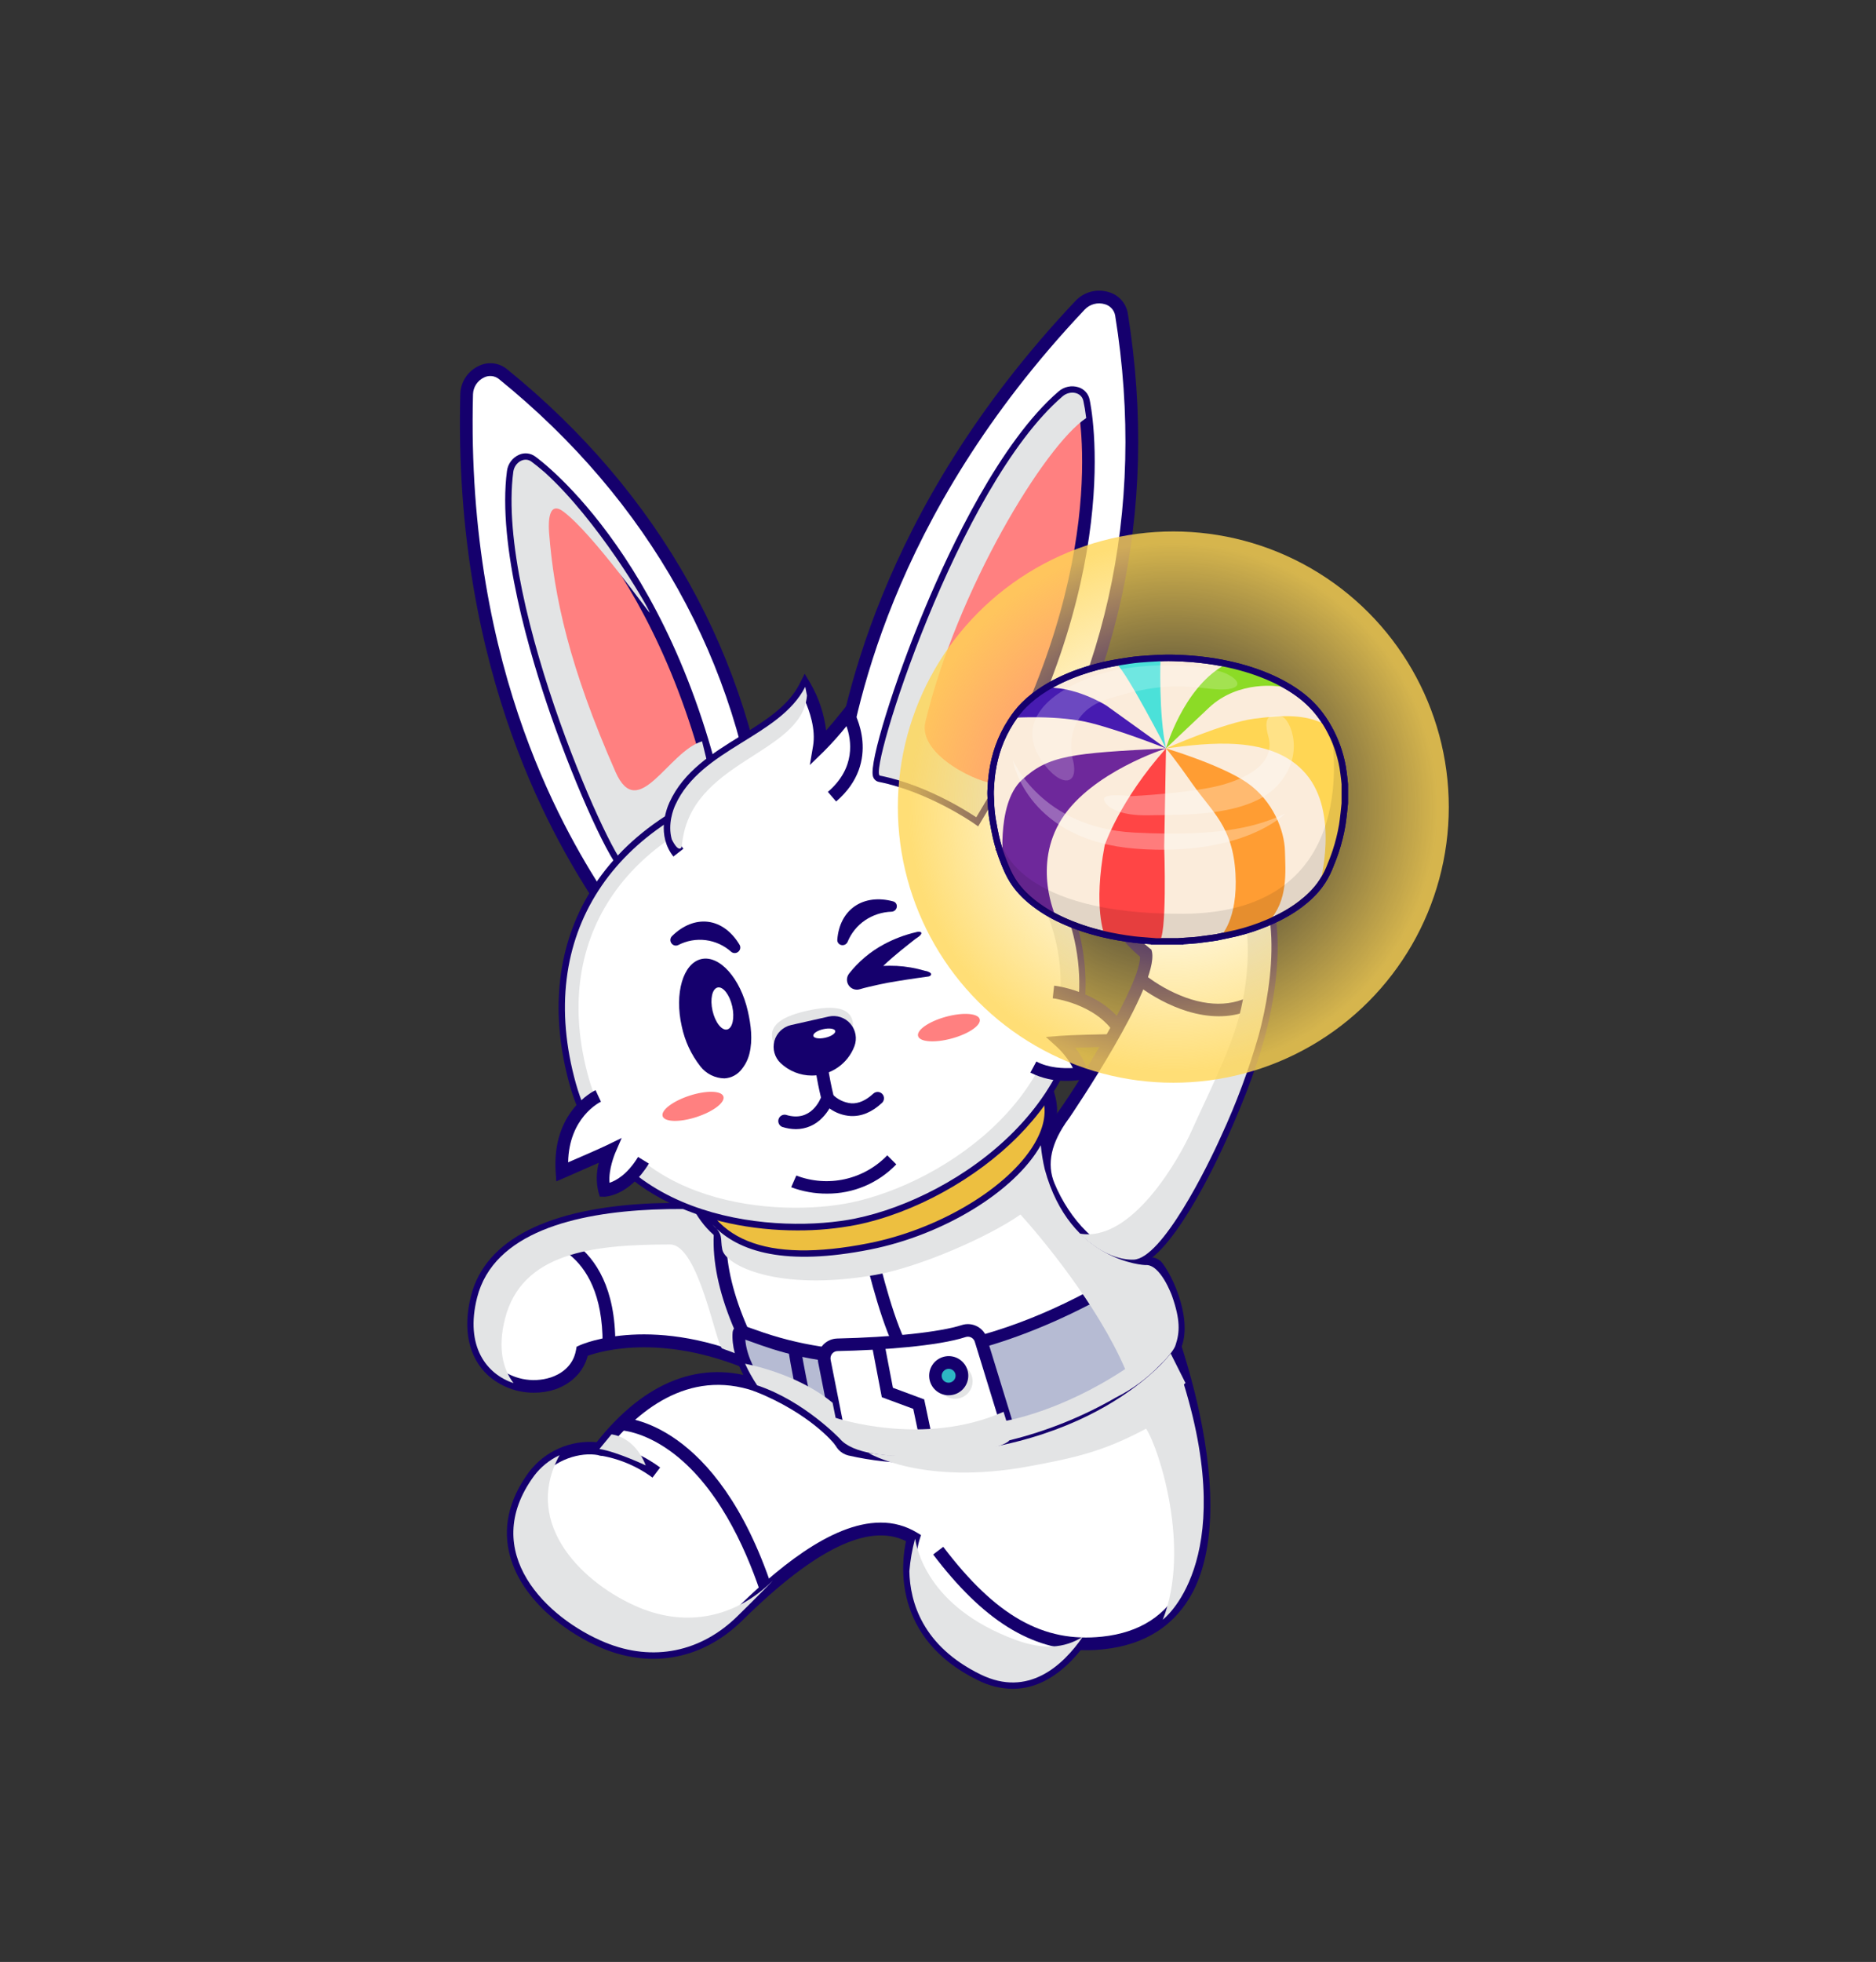 <svg width="155" height="162" viewBox="0 0 155 162" fill="none" xmlns="http://www.w3.org/2000/svg">
<rect x="0" y="0" width="155" height="162" fill="#333333" stroke="none"/>
<path d="M62.864 112.988C53.939 108.908 48.108 111.562 48.108 111.562C47.265 116.343 37.312 115.49 39.424 107.134C42.136 96.386 66.524 100.667 66.524 100.667C66.524 100.667 72.668 117.465 62.864 112.988Z" fill="white"/>
<path d="M44.113 114.997C42.712 115.005 41.357 114.492 40.312 113.557C38.715 112.082 38.218 109.753 38.912 107.017C40.081 102.373 45.288 99.726 53.964 99.36C58.195 99.231 62.428 99.502 66.608 100.169L66.907 100.221L67.011 100.505C67.394 101.554 70.678 110.823 67.74 113.542C66.658 114.537 64.944 114.52 62.648 113.47C55.054 109.987 49.713 111.537 48.559 111.952C48.228 113.236 47.255 114.246 45.855 114.728C45.292 114.911 44.705 115.002 44.113 114.997ZM56.106 100.363C49.285 100.363 41.35 101.624 39.937 107.263C39.176 110.286 40.113 111.935 41.034 112.788C41.635 113.323 42.365 113.691 43.152 113.857C43.939 114.023 44.756 113.98 45.521 113.733C46.186 113.51 47.337 112.92 47.591 111.475L47.638 111.204L47.887 111.089C48.136 110.977 54.041 108.383 63.081 112.515C64.957 113.373 66.282 113.46 67.026 112.763C67.999 111.863 68.158 109.485 67.474 106.069C67.128 104.401 66.677 102.757 66.123 101.146C62.808 100.641 59.46 100.379 56.106 100.363Z" fill="#15006D"/>
<path d="M50.838 110.953H49.79C49.815 102.806 44.4 102.396 44.171 102.383L44.226 101.336C44.29 101.336 50.867 101.776 50.838 110.953Z" fill="#15006D"/>
<g style="mix-blend-mode:multiply">
<path d="M41.718 108.913C43.093 103.462 48.887 102.759 55.367 102.759C57.745 102.759 59.173 111.174 59.681 111.353C64.275 112.982 63.626 113.545 65.106 113.763C64.767 112.634 66.519 100.676 66.519 100.676C66.519 100.676 42.141 96.385 39.419 107.144C38.399 111.184 40.203 113.465 42.432 114.209C41.534 113.032 41.118 111.288 41.718 108.913Z" fill="#E3E4E5"/>
</g>
<path d="M72.641 120.477C72.641 120.477 70.733 117.228 62.551 114.39C57.673 112.701 53.193 114.9 49.526 119.644C47.803 119.313 45.422 120.094 44.116 121.883C39.509 128.176 45.203 133.656 50.009 135.624C53.954 137.243 57.929 136.415 60.954 133.427C65.245 129.199 71.153 124.388 75.454 126.982C75.454 126.982 73.076 134.395 81.024 138.263C87.534 141.432 91.128 132.057 91.128 132.057L72.641 120.477Z" fill="white"/>
<path d="M83.67 139.45C82.674 139.437 81.693 139.195 80.805 138.744C73.655 135.261 74.486 128.945 74.857 127.254C71.78 125.734 67.347 127.883 61.33 133.808C58.123 136.965 53.926 137.806 49.81 136.122C46.934 134.935 43.205 132.246 42.16 128.56C41.499 126.209 42.014 123.858 43.688 121.57C44.335 120.713 45.189 120.035 46.17 119.6C47.152 119.165 48.228 118.986 49.297 119.082C53.3 114.032 57.936 112.241 62.73 113.898C70.225 116.498 72.583 119.455 73.006 120.095L91.772 131.851L91.618 132.254C91.536 132.468 89.548 137.55 85.762 139.045C85.097 139.311 84.387 139.448 83.67 139.45ZM72.757 125.724C73.809 125.715 74.842 125.997 75.742 126.54L76.096 126.754L75.971 127.149C75.879 127.435 73.839 134.184 81.27 137.801C82.695 138.495 84.083 138.587 85.394 138.07C88.18 136.973 89.956 133.458 90.489 132.271L72.26 120.856L72.195 120.746C72.163 120.694 70.205 117.595 62.384 114.888C56.834 112.963 52.556 116.587 49.946 119.965L49.75 120.214L49.434 120.154C47.989 119.876 45.782 120.493 44.546 122.184C43.071 124.199 42.613 126.246 43.183 128.269C44.12 131.595 47.558 134.05 50.218 135.142C53.924 136.664 57.71 135.905 60.603 133.057C63.981 129.726 68.613 125.724 72.757 125.724Z" fill="#15006D"/>
<path d="M77.519 128.042C81.915 133.828 86.054 136.204 91.124 135.664C106.325 134.042 96.952 108.169 92.616 100.674C88.586 93.709 82.007 89.105 73.711 90.654C69.879 91.397 66.256 92.967 63.094 95.254C63.094 95.254 54.557 99.632 63.781 114.512" fill="white"/>
<path d="M89.754 136.261C85.17 136.261 81.215 133.773 77.1 128.358L77.934 127.724C82.279 133.445 86.207 135.659 91.068 135.141C94.17 134.811 96.389 133.385 97.633 130.898C101.501 123.283 95.876 107.37 92.16 100.933C87.782 93.363 81.09 89.803 73.797 91.164C70.042 91.895 66.49 93.434 63.389 95.674L63.322 95.716C63.302 95.716 61.16 96.875 60.337 99.888C59.342 103.557 60.675 108.517 64.217 114.231L63.324 114.783C59.56 108.711 58.22 103.589 59.344 99.577C60.25 96.321 62.476 94.99 62.827 94.803C66.047 92.485 69.731 90.892 73.625 90.134C81.381 88.686 88.476 92.43 93.09 100.408C94.832 103.393 97.222 109.037 98.687 114.885C99.931 119.86 100.926 126.771 98.598 131.373C97.135 134.196 94.647 135.813 91.177 136.184C90.705 136.235 90.23 136.261 89.754 136.261Z" fill="#15006D"/>
<path d="M95.643 104.637C95.529 104.484 95.361 104.38 95.173 104.346C94.985 104.313 94.792 104.353 94.633 104.458C73.08 118.139 61.125 109.037 61.051 110.057C60.901 112.172 62.543 114.391 62.543 114.391C67.344 116.316 69.322 118.886 69.322 118.886C87.978 122.433 96.685 111.794 96.717 111.761C98.162 110.003 96.822 106.246 95.643 104.637Z" fill="#B6BBD3"/>
<path d="M76.675 120.127C74.177 120.118 71.685 119.875 69.232 119.4L69.036 119.363L68.914 119.204C68.897 119.181 66.944 116.716 62.357 114.878L62.218 114.823L62.13 114.704C62.058 114.607 60.367 112.301 60.529 110.022C60.535 109.929 60.563 109.838 60.61 109.757C60.657 109.676 60.722 109.606 60.8 109.554C61.133 109.34 61.484 109.467 62.422 109.803C76.912 115.069 90.033 106.743 94.349 104.01C94.622 103.837 94.95 103.773 95.268 103.831C95.585 103.889 95.869 104.065 96.063 104.323C97.25 105.935 98.837 110 97.13 112.087C97.111 112.114 94.837 114.873 90.247 117.132C87.213 118.629 82.673 120.127 76.675 120.127ZM69.613 118.405C78.991 120.146 85.727 118.181 89.737 116.219C94.125 114.069 96.297 111.455 96.32 111.43C97.479 110.01 96.424 106.589 95.218 104.947C95.182 104.903 95.13 104.873 95.074 104.864C95.017 104.855 94.959 104.868 94.912 104.9C77.038 116.236 65.767 112.139 62.076 110.793L61.578 110.619C61.688 112.097 62.611 113.552 62.892 113.962C67.036 115.659 69.091 117.803 69.613 118.405Z" fill="#15006D"/>
<path d="M53.911 122.01C52.592 121.037 51.055 120.403 49.434 120.161L49.608 119.126C51.394 119.397 53.087 120.1 54.541 121.174L53.911 122.01Z" fill="#15006D"/>
<path d="M71.882 103.176C71.882 103.176 72.996 108.171 74.29 110.91L71.882 103.176Z" fill="white"/>
<path d="M73.814 111.134C72.511 108.375 71.416 103.495 71.369 103.291L72.391 103.062C72.404 103.112 73.508 108.037 74.762 110.686L73.814 111.134Z" fill="#15006D"/>
<path d="M65.643 111.353C65.891 112.903 66.257 114.746 66.68 116.577L65.643 111.353Z" fill="white"/>
<path d="M66.17 116.691C65.739 114.838 65.369 112.96 65.125 111.435L66.16 111.271C66.409 112.783 66.767 114.624 67.192 116.455L66.17 116.691Z" fill="#15006D"/>
<path d="M49.623 74.263C46.637 69.582 37.931 55.831 38.555 32.54C38.598 30.968 40.376 29.94 41.54 30.883C47.511 35.714 60.879 48.075 63.272 69.778" fill="white"/>
<path d="M49.18 74.544C46.27 69.977 37.409 56.072 38.031 32.525C38.047 32.037 38.197 31.563 38.466 31.156C38.734 30.749 39.111 30.424 39.553 30.219C39.924 30.035 40.338 29.962 40.749 30.006C41.16 30.05 41.549 30.21 41.872 30.468C54.509 40.701 62.091 54.281 63.802 69.721L62.76 69.836C61.078 54.669 53.631 41.346 41.213 31.291C41.042 31.157 40.837 31.074 40.621 31.053C40.405 31.031 40.188 31.071 39.994 31.169C39.728 31.293 39.502 31.488 39.341 31.733C39.18 31.977 39.09 32.262 39.081 32.554C38.464 55.773 47.195 69.48 50.066 73.982L49.18 74.544Z" fill="#15006D"/>
<path d="M51.838 71.584C50.98 72.092 40.947 49.99 42.41 38.957C42.512 38.194 43.306 37.689 43.903 38.114C46.888 40.263 56.293 49.634 59.87 68.9C59.87 68.9 55.428 69.455 51.838 71.584Z" fill="#FF8080"/>
<path d="M51.807 72.117C51.674 72.115 51.544 72.073 51.434 71.997C50.464 71.358 47.645 65.204 45.516 59.084C43.812 54.184 41.073 45.04 41.887 38.888C41.924 38.598 42.035 38.323 42.209 38.089C42.383 37.855 42.615 37.67 42.882 37.552C43.096 37.455 43.332 37.417 43.566 37.441C43.799 37.465 44.023 37.551 44.213 37.689C44.71 38.04 56.265 46.547 60.397 68.806L60.499 69.353L59.946 69.423C59.904 69.423 55.566 69.987 52.118 72.035C52.024 72.091 51.916 72.119 51.807 72.117ZM43.424 38.485C43.376 38.485 43.329 38.495 43.285 38.515C43.187 38.564 43.104 38.637 43.041 38.726C42.979 38.815 42.939 38.919 42.926 39.027C41.601 49.057 50.121 68.729 51.862 70.962C54.725 69.346 57.974 68.679 59.252 68.475C55.113 47.025 44.058 38.89 43.581 38.55C43.536 38.513 43.481 38.491 43.424 38.485Z" fill="#15006D"/>
<g style="mix-blend-mode:multiply">
<path d="M50.853 63.734C47.032 55.065 45.773 49.256 45.365 43.955C45.365 43.839 45.094 41.147 46.559 42.249C49.047 44.12 53.813 50.923 53.679 50.57C53.4 49.824 49.333 42.918 44.995 38.993C44.572 38.627 44.201 38.334 43.903 38.112C43.311 37.687 42.517 38.192 42.41 38.955C40.947 49.99 50.98 72.092 51.838 71.585C55.428 69.453 59.87 68.901 59.87 68.901C59.666 67.799 58.248 62.249 58.007 61.212C55.189 62.065 52.728 67.988 50.853 63.734Z" fill="#E3E4E5"/>
</g>
<path d="M86.74 90.905C87.688 95.672 80.061 101.557 71.882 103.177C61.456 105.239 57.762 101.629 56.814 96.863C55.867 92.097 61.789 86.9 70.058 85.254C78.327 83.607 85.79 86.139 86.74 90.905Z" fill="#EDBF40"/>
<path d="M66.444 104.296C60.675 104.296 57.272 101.843 56.299 96.965C55.802 94.478 56.989 91.816 59.638 89.502C62.205 87.249 65.872 85.562 69.956 84.749C78.488 83.05 86.25 85.769 87.252 90.811C87.541 92.254 87.125 93.863 86.056 95.465C83.585 99.162 77.797 102.547 71.984 103.696C70.161 104.076 68.305 104.276 66.444 104.296ZM75.068 85.274C73.42 85.279 71.776 85.445 70.16 85.771C66.252 86.55 62.76 88.152 60.327 90.284C57.974 92.348 56.909 94.649 57.342 96.751C58.471 102.423 63.197 104.353 71.792 102.652C77.354 101.55 82.867 98.348 85.197 94.866C86.123 93.48 86.474 92.179 86.237 90.998C85.523 87.48 80.896 85.274 75.068 85.274Z" fill="#15006D"/>
<path d="M88.894 78.211C91.153 90.599 79.089 98.895 70.683 100.612C64.412 101.89 50.82 101 47.586 89.482C44.151 77.204 50.673 67.619 63.529 64.326C75.802 61.179 87.046 68.054 88.894 78.211Z" fill="white"/>
<path d="M65.867 101.597C58.566 101.597 49.624 98.679 47.081 89.624C45.465 83.866 45.965 78.473 48.532 74.022C51.362 69.115 56.492 65.585 63.397 63.823C69.711 62.204 76.24 63.142 81.308 66.393C85.658 69.182 88.522 73.358 89.405 78.122C90.718 85.336 87.275 90.622 84.153 93.793C80.641 97.356 75.517 100.172 70.78 101.137C69.162 101.452 67.516 101.606 65.867 101.597ZM69.502 64.09C67.531 64.093 65.567 64.344 63.658 64.836C57.042 66.532 52.126 69.891 49.44 74.55C47.017 78.749 46.551 83.863 48.091 89.343C49.805 95.45 54.512 98.157 58.158 99.351C62.175 100.611 66.44 100.867 70.579 100.097C75.121 99.169 80.032 96.468 83.415 93.045C86.362 90.06 89.614 85.085 88.39 78.303C87.571 73.826 84.862 69.9 80.76 67.271C77.389 65.157 73.482 64.052 69.502 64.09Z" fill="#15006D"/>
<g style="mix-blend-mode:multiply">
<path d="M88.894 78.211C87.045 68.054 75.802 61.179 63.52 64.326C50.672 67.619 44.15 77.204 47.585 89.482C50.819 101 64.411 101.89 70.682 100.612C79.088 98.895 91.165 90.599 88.894 78.211ZM70.269 99.306C64.386 100.51 51.65 99.716 48.645 89.029C45.434 77.624 51.583 68.709 63.64 65.619C75.152 62.669 85.675 69.025 87.384 78.452C89.471 89.95 78.142 97.684 70.269 99.306Z" fill="#E3E4E5"/>
</g>
<path d="M87.034 81.918C87.034 81.918 91.511 82.415 92.964 85.898C92.964 85.898 88.939 85.962 87.675 86.059C87.675 86.059 89.058 87.291 89.357 88.641C89.357 88.641 87.091 89.037 85.377 88.109" fill="white"/>
<path d="M88.195 89.251C87.134 89.276 86.082 89.042 85.131 88.569L85.628 87.649C86.641 88.199 87.904 88.228 88.646 88.189C88.309 87.536 87.862 86.947 87.325 86.447L86.412 85.624L87.636 85.529C88.554 85.46 90.852 85.408 92.113 85.383C90.519 82.863 87.016 82.435 86.979 82.43L87.096 81.388C87.293 81.41 91.89 81.972 93.452 85.686L93.753 86.403L92.977 86.415C92.947 86.415 90.489 86.455 88.827 86.519C89.318 87.098 89.676 87.777 89.875 88.51L89.994 89.047L89.452 89.141C89.037 89.211 88.617 89.248 88.195 89.251Z" fill="#15006D"/>
<path d="M74.029 79.756C73.68 79.739 73.33 79.741 72.976 79.756C73.225 79.522 73.474 79.291 73.74 79.065C74.165 78.697 74.608 78.338 75.064 77.978C75.225 77.848 75.384 77.729 75.546 77.597C75.708 77.465 75.837 77.405 75.969 77.291C76.101 77.177 76.263 76.958 75.942 76.935C75.866 76.932 75.79 76.942 75.718 76.965C74.772 77.182 73.86 77.526 73.006 77.987C71.897 78.587 70.923 79.408 70.146 80.4C70.04 80.539 69.981 80.707 69.978 80.882C69.974 81.056 70.026 81.227 70.126 81.369C70.226 81.512 70.369 81.619 70.534 81.675C70.699 81.731 70.877 81.734 71.044 81.681C71.484 81.547 72.026 81.433 72.536 81.316C73.046 81.199 73.573 81.102 74.103 81.02C74.633 80.938 75.165 80.843 75.71 80.771C76.039 80.726 76.37 80.674 76.705 80.632C76.852 80.612 77.019 80.475 76.877 80.336C76.743 80.243 76.588 80.184 76.427 80.164C75.654 79.933 74.856 79.796 74.051 79.754L74.029 79.756Z" fill="#15006D"/>
<path d="M49.427 90.498C49.427 90.498 46.116 92.047 46.441 96.766C46.441 96.766 49.499 95.455 50.334 95.05C50.334 95.05 49.538 96.896 49.954 98.284C49.954 98.284 51.675 98.264 53.188 95.808" fill="white"/>
<path d="M49.556 98.808L49.444 98.43C49.251 97.634 49.261 96.803 49.474 96.012C48.298 96.534 46.738 97.206 46.641 97.256L45.962 97.547L45.912 96.801C45.571 91.781 49.056 90.084 49.206 90.019L49.648 90.97L49.427 90.495L49.651 90.97C49.536 91.025 47.007 92.281 46.94 95.977C47.882 95.574 49.532 94.853 50.101 94.579L51.365 93.967L50.808 95.258C50.808 95.273 50.26 96.552 50.36 97.666C50.887 97.492 51.828 96.99 52.718 95.532L53.614 96.079C51.979 98.751 50.032 98.816 49.949 98.816L49.556 98.808Z" fill="#15006D"/>
<path d="M69.181 64.577C70.103 58.967 72.862 42.537 89.248 25.196C90.355 24.025 92.412 24.45 92.656 25.97C93.9 33.736 95.658 52.293 82.653 70.482" fill="white"/>
<path d="M83.081 70.786L82.228 70.177C91.317 57.463 94.745 42.206 92.138 26.055C92.099 25.834 91.998 25.628 91.846 25.463C91.695 25.297 91.499 25.178 91.282 25.119C90.993 25.032 90.686 25.027 90.394 25.104C90.102 25.181 89.837 25.337 89.628 25.555C73.287 42.838 70.586 59.256 69.698 64.662L68.663 64.492C69.564 59.02 72.305 42.353 88.867 24.836C89.211 24.473 89.65 24.214 90.133 24.087C90.617 23.961 91.126 23.972 91.603 24.119C92.008 24.233 92.372 24.459 92.653 24.773C92.933 25.086 93.118 25.473 93.185 25.888C95.825 42.318 92.335 57.843 83.081 70.786Z" fill="#15006D"/>
<path d="M72.701 64.045C71.706 63.848 79.149 40.137 87.8 32.722C88.397 32.209 89.348 32.363 89.509 33.095C90.33 36.784 91.094 50.351 80.659 67.488C80.659 67.488 76.895 64.873 72.701 64.045Z" fill="#FF8080"/>
<path d="M80.818 68.236L80.36 67.918C80.323 67.893 76.629 65.356 72.599 64.56C72.482 64.534 72.375 64.475 72.291 64.39C72.206 64.306 72.147 64.199 72.121 64.082C71.82 62.935 73.863 56.318 76.43 50.202C78.48 45.298 82.649 36.458 87.46 32.323C87.682 32.129 87.95 31.995 88.239 31.934C88.528 31.874 88.827 31.889 89.109 31.978C89.335 32.048 89.539 32.178 89.699 32.352C89.859 32.527 89.971 32.741 90.022 32.973C90.156 33.577 93.159 47.96 81.106 67.754L80.818 68.236ZM73.131 63.599C76.435 64.323 79.38 66.045 80.492 66.751C91.999 47.565 89.129 33.788 88.999 33.209C88.988 33.152 88.961 33.1 88.922 33.058C88.882 33.016 88.831 32.987 88.775 32.973C88.666 32.941 88.55 32.939 88.439 32.964C88.329 32.99 88.226 33.043 88.141 33.119C80.248 39.886 73.305 60.734 73.131 63.599Z" fill="#15006D"/>
<path d="M68.74 65.781C72.314 62.706 70.061 58.96 70.061 58.96C69.329 59.913 68.539 60.819 67.695 61.674C68.093 59.331 66.523 56.711 66.523 56.711C64.409 60.866 57.919 61.794 55.792 66.463C55.59 66.9 54.814 68.828 56.041 70.403" fill="white"/>
<path d="M55.636 70.726C54.248 68.958 55.039 66.848 55.315 66.249C56.489 63.677 58.86 62.209 61.151 60.791C63.186 59.53 65.109 58.341 66.056 56.478L66.487 55.634L66.972 56.448C67.654 57.637 68.092 58.952 68.258 60.313C68.636 59.886 69.114 59.318 69.651 58.642L70.121 58.045L70.512 58.694C70.537 58.736 72.947 62.861 69.084 66.181L68.4 65.388C70.725 63.398 70.345 61.099 69.937 59.958C69.349 60.69 68.722 61.39 68.059 62.055L66.91 63.169L67.178 61.592C67.412 60.214 66.885 58.697 66.482 57.794C65.318 59.445 63.497 60.58 61.703 61.681C59.544 63.017 57.31 64.4 56.27 66.684C56.056 67.152 55.44 68.781 56.462 70.085L55.636 70.726Z" fill="#15006D"/>
<g style="mix-blend-mode:multiply">
<path d="M76.456 59.62C79.073 48.722 86.295 36.816 89.745 34.518C89.675 33.946 89.593 33.47 89.508 33.095C89.347 32.363 88.397 32.209 87.8 32.722C79.148 40.137 71.698 63.848 72.7 64.045C76.894 64.873 80.66 67.488 80.66 67.488C81.257 66.508 81.76 65.644 82.285 64.689C81.098 64.791 75.792 62.386 76.456 59.62Z" fill="#E3E4E5"/>
</g>
<path d="M67.74 87.448C68.081 89.41 68.084 89.458 68.37 90.682L67.74 87.448Z" fill="white"/>
<path d="M68.369 91.207C68.253 91.204 68.141 91.163 68.051 91.089C67.961 91.016 67.898 90.914 67.872 90.801C67.603 89.657 67.581 89.527 67.309 87.953L67.237 87.54C67.221 87.47 67.219 87.398 67.232 87.328C67.245 87.258 67.271 87.191 67.311 87.132C67.35 87.072 67.401 87.021 67.461 86.982C67.52 86.943 67.587 86.916 67.658 86.904C67.728 86.892 67.8 86.894 67.869 86.91C67.939 86.927 68.004 86.957 68.061 86.999C68.119 87.042 68.167 87.096 68.203 87.157C68.238 87.219 68.261 87.287 68.27 87.358L68.342 87.774C68.61 89.321 68.633 89.448 68.891 90.562C68.907 90.629 68.91 90.699 68.899 90.767C68.888 90.835 68.863 90.9 68.827 90.958C68.791 91.017 68.743 91.067 68.687 91.107C68.631 91.147 68.568 91.176 68.501 91.192C68.458 91.202 68.414 91.207 68.369 91.207Z" fill="#15006D"/>
<path d="M65.578 97.547C65.578 97.547 69.989 99.465 73.673 95.764L65.578 97.547Z" fill="white"/>
<path d="M68.333 98.56C67.321 98.566 66.317 98.388 65.37 98.032L65.793 97.067C67.071 97.558 68.465 97.662 69.802 97.365C71.139 97.068 72.358 96.384 73.308 95.398L74.054 96.144C73.315 96.914 72.426 97.526 71.442 97.941C70.459 98.356 69.4 98.567 68.333 98.56Z" fill="#15006D"/>
<g style="mix-blend-mode:multiply">
<path d="M70.439 84.306C70.725 85.567 69.474 86.925 67.645 87.338C65.817 87.751 64.106 87.065 63.819 85.803C63.533 84.542 64.847 83.876 66.675 83.463C68.504 83.05 70.155 83.045 70.439 84.306Z" fill="#E3E4E5"/>
</g>
<path d="M64.853 87.398C64.68 87.233 64.556 87.025 64.493 86.795C64.429 86.566 64.43 86.323 64.493 86.094C64.557 85.864 64.681 85.656 64.854 85.491C65.026 85.327 65.24 85.212 65.472 85.159L68.579 84.455C68.812 84.403 69.055 84.415 69.282 84.49C69.509 84.565 69.711 84.7 69.867 84.88C70.023 85.061 70.128 85.281 70.169 85.516C70.21 85.751 70.187 85.993 70.102 86.216C69.911 86.713 69.6 87.155 69.197 87.503C68.795 87.851 68.312 88.094 67.793 88.211C67.274 88.328 66.734 88.315 66.221 88.173C65.708 88.031 65.238 87.765 64.853 87.398Z" fill="#15006D"/>
<path d="M67.078 88.811C66.116 88.81 65.19 88.441 64.491 87.778C64.249 87.548 64.075 87.257 63.985 86.935C63.896 86.614 63.895 86.274 63.984 85.952C64.073 85.63 64.247 85.338 64.488 85.107C64.73 84.877 65.029 84.716 65.354 84.642L68.464 83.94C68.789 83.867 69.129 83.883 69.445 83.987C69.762 84.091 70.045 84.28 70.263 84.532C70.482 84.784 70.627 85.091 70.685 85.42C70.743 85.748 70.71 86.086 70.591 86.398C70.319 87.109 69.837 87.72 69.21 88.151C68.583 88.582 67.839 88.812 67.078 88.811ZM65.213 87.017C65.536 87.325 65.93 87.548 66.361 87.666C66.791 87.785 67.244 87.796 67.679 87.697C68.114 87.599 68.519 87.394 68.856 87.102C69.193 86.81 69.454 86.439 69.613 86.022C69.665 85.888 69.68 85.742 69.655 85.6C69.63 85.458 69.567 85.325 69.473 85.216C69.379 85.108 69.256 85.026 69.119 84.982C68.982 84.937 68.836 84.93 68.695 84.963L65.586 85.664C65.445 85.695 65.315 85.765 65.211 85.864C65.106 85.964 65.031 86.09 64.993 86.229C64.955 86.368 64.955 86.515 64.994 86.654C65.034 86.793 65.11 86.919 65.215 87.017L64.852 87.398L65.213 87.017Z" fill="#15006D"/>
<path d="M68.183 85.688C68.683 85.575 69.052 85.325 69.008 85.13C68.964 84.934 68.523 84.867 68.023 84.98C67.523 85.093 67.154 85.343 67.198 85.539C67.243 85.734 67.683 85.801 68.183 85.688Z" fill="white"/>
<path d="M72.509 90.682C70.225 92.806 68.365 90.682 68.365 90.682C68.365 90.682 67.432 93.388 64.768 92.547" fill="white"/>
<path d="M65.76 93.236C65.371 93.232 64.986 93.168 64.616 93.047C64.498 92.995 64.403 92.901 64.35 92.783C64.297 92.666 64.289 92.532 64.328 92.409C64.367 92.286 64.45 92.182 64.561 92.116C64.671 92.05 64.803 92.027 64.93 92.052C67.031 92.716 67.795 90.741 67.875 90.515L68.173 89.669L68.763 90.341C69.18 90.775 69.738 91.046 70.338 91.104C70.945 91.137 71.554 90.856 72.156 90.303C72.206 90.256 72.265 90.22 72.33 90.196C72.394 90.172 72.463 90.161 72.531 90.163C72.6 90.165 72.668 90.181 72.73 90.21C72.793 90.239 72.849 90.279 72.896 90.329C72.943 90.38 72.979 90.439 73.003 90.503C73.028 90.568 73.039 90.636 73.036 90.705C73.034 90.773 73.018 90.841 72.989 90.904C72.961 90.966 72.92 91.023 72.87 91.069C72.051 91.833 71.181 92.199 70.275 92.151C69.647 92.111 69.043 91.892 68.534 91.522C68.368 91.806 68.166 92.069 67.934 92.303C67.654 92.597 67.316 92.832 66.943 92.992C66.569 93.152 66.167 93.235 65.76 93.236Z" fill="#15006D"/>
<path d="M78.645 85.747C80.051 85.363 81.081 84.651 80.946 84.156C80.811 83.662 79.561 83.573 78.155 83.957C76.749 84.342 75.719 85.054 75.854 85.548C75.989 86.043 77.239 86.132 78.645 85.747Z" fill="#FF8080"/>
<path d="M57.547 92.235C58.934 91.785 59.929 91.025 59.771 90.538C59.613 90.05 58.361 90.02 56.974 90.47C55.588 90.92 54.592 91.68 54.75 92.167C54.908 92.655 56.161 92.685 57.547 92.235Z" fill="#FF8080"/>
<path d="M61.3 88.263C61.596 87.892 61.809 87.46 61.921 86.997C62.203 85.863 62.048 84.642 61.794 83.515C61.178 80.778 59.454 78.851 57.946 79.191C56.439 79.532 55.708 82.022 56.329 84.751C56.581 85.954 57.106 87.082 57.864 88.05C58.1 88.354 58.402 88.601 58.746 88.773C59.091 88.945 59.469 89.038 59.854 89.045C60.138 89.029 60.414 88.951 60.664 88.816C60.914 88.68 61.131 88.492 61.3 88.263Z" fill="#15006D"/>
<path d="M60.076 85.006C60.525 84.905 60.713 84.047 60.497 83.09C60.281 82.133 59.741 81.44 59.292 81.541C58.843 81.643 58.655 82.501 58.871 83.457C59.087 84.414 59.627 85.108 60.076 85.006Z" fill="white"/>
<path d="M55.524 77.295C56.427 76.405 57.484 75.987 58.509 76.116C59.534 76.246 60.444 76.915 61.099 78.002C61.156 78.095 61.178 78.207 61.159 78.315C61.14 78.423 61.082 78.52 60.997 78.589C60.926 78.648 60.84 78.686 60.748 78.696C60.687 78.703 60.626 78.696 60.568 78.678C60.509 78.66 60.456 78.629 60.41 78.589C59.823 78.064 59.091 77.73 58.311 77.631C57.53 77.532 56.738 77.673 56.039 78.034C55.943 78.082 55.834 78.093 55.73 78.066C55.627 78.039 55.537 77.976 55.477 77.888C55.411 77.8 55.379 77.692 55.388 77.582C55.397 77.473 55.445 77.371 55.524 77.295Z" fill="#15006D"/>
<path d="M73.798 74.43C72.599 74.106 71.475 74.246 70.632 74.823C69.788 75.4 69.273 76.38 69.181 77.589C69.172 77.693 69.202 77.797 69.266 77.88C69.329 77.963 69.422 78.019 69.525 78.037C69.612 78.054 69.703 78.045 69.786 78.012C69.842 77.989 69.893 77.955 69.935 77.913C69.978 77.87 70.012 77.819 70.034 77.763C70.329 77.047 70.826 76.432 71.465 75.995C72.114 75.555 72.875 75.307 73.659 75.281C73.764 75.278 73.865 75.238 73.944 75.169C74.023 75.099 74.076 75.004 74.092 74.9C74.111 74.799 74.091 74.695 74.037 74.607C73.983 74.52 73.897 74.457 73.798 74.43Z" fill="#15006D"/>
<path d="M87.872 92.091C86.613 93.813 85.787 95.84 86.65 97.925C87.832 100.773 90.534 104.144 93.668 104.014C96.011 103.922 99.767 96.338 100.904 93.788C102.15 91.098 103.187 88.315 104.004 85.465C105.178 81.126 106.242 73.492 102.078 70.268C99.205 68.029 93.869 66.805 91.743 71.713C90.19 75.3 94.68 78.726 94.683 78.728C95.18 81.101 88.752 90.86 87.951 91.982C87.931 92.017 87.899 92.054 87.872 92.091Z" fill="white"/>
<path d="M93.506 104.53C90.292 104.53 87.459 101.234 86.165 98.117C85.359 96.172 85.792 94.037 87.449 91.774L87.526 91.667C89.158 89.381 94.27 81.182 94.188 78.993C93.265 78.226 89.747 74.998 91.262 71.495C92.068 69.634 93.409 68.415 95.143 67.973C97.832 67.284 100.732 68.55 102.399 69.843C107.287 73.639 105.25 82.856 104.509 85.592C103.658 88.736 102.392 91.731 101.382 93.993C100.608 95.734 96.588 104.415 93.688 104.527L93.506 104.53ZM88.282 92.393C86.839 94.371 86.459 96.109 87.126 97.714C88.307 100.567 90.857 103.587 93.635 103.48C95.195 103.42 98.292 98.326 100.416 93.565C101.412 91.341 102.655 88.393 103.486 85.316C104.185 82.741 106.123 74.07 101.745 70.672C100.145 69.428 97.561 68.433 95.392 68.988C93.964 69.353 92.904 70.338 92.213 71.913C90.864 75.027 94.82 78.169 94.989 78.303L95.133 78.415L95.18 78.6C95.762 81.425 88.439 92.172 88.364 92.281L88.282 92.398V92.393Z" fill="#15006D"/>
<path d="M62.807 131.42C61.536 127.664 59.225 122.59 55.365 119.808C53.079 118.164 51.303 118.104 51.285 118.104L51.303 117.055C51.621 117.055 59.183 117.321 63.79 131.087L62.807 131.42Z" fill="#15006D"/>
<path d="M100.7 83.915C97.108 83.915 93.958 81.331 93.916 81.293L94.588 80.49C95.608 81.287 96.746 81.92 97.961 82.368C100.473 83.271 102.645 82.982 104.416 81.512L105.085 82.321C103.861 83.359 102.305 83.925 100.7 83.915Z" fill="#15006D"/>
<g style="mix-blend-mode:multiply">
<g style="mix-blend-mode:multiply">
<path d="M56.34 69.846C56.937 62.746 66.265 62.366 66.675 57.43L66.531 56.711C64.417 60.866 57.927 61.794 55.8 66.463C55.643 66.803 55.146 68.04 55.504 69.311C56.049 70.403 56.315 70.07 56.34 69.846Z" fill="#E3E4E5"/>
</g>
</g>
<g style="mix-blend-mode:multiply">
<path d="M102.078 70.266C100.513 69.052 98.217 68.137 96.108 68.343C97.205 68.696 98.822 69.177 99.647 69.816C103.802 73.05 103.511 79.766 102.336 84.097C101.56 86.963 99.68 90.629 98.473 93.336C97.433 95.664 93.511 102.632 89.202 101.858C91.138 103.768 92.837 104.042 93.667 104.012C96.011 103.92 99.767 96.336 100.904 93.786C102.15 91.096 103.186 88.313 104.003 85.463C105.177 81.124 106.232 73.49 102.078 70.266Z" fill="#E3E4E5"/>
</g>
<path d="M68.113 112.383L69.385 118.801C69.425 119.01 69.525 119.202 69.671 119.356C69.817 119.511 70.004 119.62 70.21 119.672C72.039 120.127 76.885 120.881 82.598 119.485C82.738 119.445 82.868 119.377 82.981 119.286C83.094 119.195 83.188 119.083 83.257 118.955C83.326 118.828 83.37 118.688 83.385 118.544C83.4 118.399 83.386 118.253 83.345 118.114L81.059 110.679C81.018 110.533 80.948 110.396 80.854 110.278C80.759 110.159 80.641 110.061 80.508 109.989C80.374 109.917 80.227 109.873 80.076 109.859C79.925 109.845 79.773 109.862 79.628 109.908C77.658 110.547 73.385 110.953 69.193 111.042C69.029 111.045 68.867 111.084 68.72 111.157C68.573 111.229 68.443 111.333 68.34 111.46C68.237 111.588 68.163 111.737 68.124 111.897C68.085 112.056 68.081 112.222 68.113 112.383Z" fill="white"/>
<path d="M75.899 120.808C73.942 120.826 71.991 120.615 70.083 120.179C69.781 120.102 69.507 119.941 69.292 119.716C69.078 119.49 68.931 119.208 68.869 118.903L67.598 112.49C67.551 112.254 67.556 112.011 67.614 111.778C67.671 111.544 67.778 111.326 67.928 111.139C68.079 110.952 68.268 110.8 68.484 110.694C68.699 110.587 68.935 110.53 69.175 110.524C73.638 110.427 77.675 109.992 79.461 109.415C79.673 109.346 79.897 109.321 80.119 109.341C80.341 109.361 80.556 109.426 80.752 109.532C80.948 109.638 81.121 109.782 81.259 109.957C81.398 110.131 81.499 110.332 81.558 110.547L83.839 117.962C83.901 118.181 83.919 118.411 83.891 118.637C83.862 118.863 83.789 119.081 83.675 119.278C83.573 119.456 83.436 119.611 83.272 119.734C83.109 119.858 82.922 119.946 82.722 119.995C80.489 120.538 78.198 120.811 75.899 120.808ZM68.628 112.281L69.899 118.699C69.921 118.809 69.974 118.912 70.051 118.994C70.129 119.076 70.228 119.135 70.337 119.164C71.277 119.398 76.282 120.49 82.474 118.975C82.598 118.94 82.705 118.858 82.77 118.746C82.813 118.671 82.841 118.589 82.852 118.503C82.863 118.418 82.857 118.331 82.834 118.248L80.551 110.828C80.531 110.748 80.495 110.673 80.445 110.608C80.395 110.542 80.333 110.488 80.261 110.448C80.189 110.408 80.109 110.383 80.027 110.375C79.945 110.368 79.863 110.377 79.785 110.403C77.508 111.149 72.82 111.485 69.198 111.562C69.111 111.563 69.026 111.583 68.948 111.621C68.871 111.66 68.803 111.715 68.75 111.783C68.694 111.852 68.654 111.932 68.633 112.018C68.612 112.104 68.61 112.194 68.628 112.281Z" fill="#15006D"/>
<g style="mix-blend-mode:multiply">
<path d="M78.914 115.499C79.712 115.499 80.359 114.852 80.359 114.054C80.359 113.256 79.712 112.609 78.914 112.609C78.116 112.609 77.469 113.256 77.469 114.054C77.469 114.852 78.116 115.499 78.914 115.499Z" fill="#E3E4E5"/>
</g>
<path d="M76.309 120.395L75.454 116.331L72.857 115.371L71.974 110.756L73.004 110.56L73.775 114.592L76.359 115.55L77.334 120.179L76.309 120.395Z" fill="#15006D"/>
<g style="mix-blend-mode:multiply">
<path d="M63.803 130.559C60.77 133.544 56.795 134.378 52.857 132.758C48.35 130.897 43.056 125.962 46.23 120.159C45.395 120.549 44.669 121.139 44.116 121.878C39.509 128.176 45.203 133.656 50.009 135.624C53.954 137.243 57.929 136.415 60.954 133.427C62.126 132.291 64.143 130.236 63.803 130.559Z" fill="#E3E4E5"/>
</g>
<g style="mix-blend-mode:multiply">
<g style="mix-blend-mode:multiply">
<path d="M83.885 135.398C76.482 132.662 75.738 127.687 75.604 127.055C75.365 127.935 75.208 128.835 75.134 129.744C75.186 132.254 76.198 135.918 81.034 138.271C84.945 140.177 87.803 137.552 89.462 135.154C87.952 136.104 86.191 136.249 83.885 135.398Z" fill="#E3E4E5"/>
</g>
</g>
<g style="mix-blend-mode:multiply">
<path d="M97.819 114.316L97.948 114.199L97.513 113.331L96.724 111.761C96.702 111.791 90.197 120.56 73.302 120.159L71.762 119.978C71.762 119.978 76.264 122.689 84.963 121.087C88.811 120.381 91.145 119.861 94.695 117.968C95.799 119.672 98.401 127.891 96.073 133.739C96.065 133.739 102.344 129.095 97.819 114.316Z" fill="#E3E4E5"/>
</g>
<g style="mix-blend-mode:multiply">
<path d="M50.521 118.44C50.521 118.44 52.409 118.572 53.35 121C53.35 121 50.949 119.87 49.526 119.644L50.521 118.44Z" fill="#E3E4E5"/>
</g>
<path d="M78.384 114.686C78.987 114.686 79.476 114.197 79.476 113.594C79.476 112.991 78.987 112.502 78.384 112.502C77.781 112.502 77.292 112.991 77.292 113.594C77.292 114.197 77.781 114.686 78.384 114.686Z" fill="#2DB7C4"/>
<path d="M78.387 115.209H78.283C77.909 115.185 77.556 115.032 77.282 114.777C77.009 114.522 76.832 114.18 76.783 113.809C76.733 113.438 76.814 113.062 77.011 112.744C77.207 112.426 77.508 112.186 77.862 112.065C78.216 111.944 78.601 111.949 78.952 112.08C79.302 112.211 79.596 112.46 79.784 112.783C79.972 113.107 80.041 113.485 79.981 113.855C79.921 114.224 79.735 114.561 79.454 114.808C79.16 115.068 78.78 115.21 78.387 115.209ZM78.387 113.025C78.25 113.024 78.117 113.075 78.014 113.166C77.955 113.214 77.906 113.274 77.87 113.341C77.835 113.409 77.813 113.482 77.806 113.558C77.8 113.634 77.809 113.711 77.832 113.783C77.856 113.856 77.894 113.923 77.945 113.98C77.995 114.038 78.056 114.084 78.125 114.117C78.193 114.151 78.268 114.17 78.344 114.173C78.42 114.177 78.496 114.165 78.568 114.139C78.639 114.112 78.705 114.072 78.76 114.02C78.817 113.97 78.863 113.911 78.895 113.844C78.928 113.776 78.948 113.704 78.952 113.629C78.957 113.555 78.947 113.48 78.923 113.409C78.899 113.339 78.862 113.274 78.812 113.218C78.763 113.162 78.703 113.116 78.636 113.083C78.569 113.051 78.496 113.031 78.422 113.027L78.387 113.025Z" fill="#15006D"/>
<g style="mix-blend-mode:multiply">
<path d="M96.839 107.017C96.839 107.017 95.884 104.341 94.63 104.46C94.63 104.46 88.412 104.241 86.32 96.55C86.165 95.894 86.057 95.23 85.994 94.56C83.887 98.318 78.034 101.958 71.882 103.179C64.964 104.547 61.014 103.428 58.859 101.109C59.812 101.96 59.484 102.234 59.678 103.179C59.944 104.468 64.213 106.686 72.317 105.273C75.902 104.649 81.623 102.169 84.315 100.286C86.004 102.152 90.67 107.721 92.964 113.047C87.635 116.577 83.143 117.311 83.143 117.311L82.916 116.577C76.28 119.52 69.041 117.074 69.041 117.074L68.792 115.831C65.792 113.346 61.563 112.609 61.563 112.609C61.847 113.229 62.18 113.824 62.558 114.39C66.417 115.669 69.392 118.801 69.392 118.801C71.496 121.308 80.989 119.796 80.989 119.796C83.228 119.346 83.389 118.933 83.389 118.933C86.475 118.176 89.438 116.986 92.19 115.398C93.552 114.719 94.787 113.81 95.839 112.711C96.456 112.127 97.041 111.418 97.135 111.042C97.479 110.002 97.528 108.987 96.839 107.017Z" fill="#E3E4E5"/>
</g>
<circle cx="96.943" cy="66.643" r="22.76" fill="url(#paint0_radial)"/>
<path d="M95.345 77.733L95.343 77.719L95.118 77.7C94.969 77.687 94.819 77.677 94.67 77.664C94.353 77.641 94.025 77.616 93.707 77.577C92.807 77.467 91.936 77.313 91.115 77.12C89.913 76.836 88.772 76.445 87.724 75.963C86.784 75.528 85.941 75.008 85.217 74.414C84.564 73.878 84.056 73.315 83.664 72.691C83.371 72.226 83.155 71.718 82.979 71.285C82.667 70.512 82.438 69.783 82.277 69.055C82.19 68.665 82.108 68.243 82.026 67.762C81.936 67.233 81.885 66.706 81.874 66.198C81.872 66.085 81.865 65.973 81.86 65.86C81.849 65.673 81.84 65.498 81.847 65.326C81.87 64.823 81.904 64.287 81.98 63.766C82.094 63.01 82.259 62.329 82.488 61.683C82.75 60.938 83.105 60.221 83.54 59.552C83.891 59.012 84.246 58.567 84.626 58.191C85.121 57.701 85.699 57.249 86.345 56.848C87.211 56.31 88.151 55.867 89.218 55.492C90.142 55.169 91.063 54.923 91.957 54.763C92.431 54.678 92.917 54.603 93.338 54.539C93.877 54.458 94.417 54.417 94.919 54.387C95.458 54.353 96.008 54.319 96.548 54.319C96.695 54.319 96.842 54.321 96.989 54.328L97.025 54.33C97.492 54.348 97.974 54.365 98.443 54.404C99.335 54.477 100.141 54.586 100.909 54.733C102.33 55.004 103.59 55.379 104.763 55.877C105.826 56.328 106.725 56.844 107.513 57.451C108.304 58.061 108.979 58.808 109.514 59.671C109.985 60.427 110.352 61.218 110.604 62.022C110.804 62.659 110.934 63.244 111 63.81C111.005 63.862 111.016 63.941 111.026 64.034C111.051 64.238 111.104 64.665 111.104 64.742V66.344C111.099 66.449 110.966 67.696 110.89 68.141C110.765 68.865 110.588 69.582 110.363 70.272C110.214 70.725 110.04 71.167 109.825 71.688C109.617 72.194 109.353 72.664 109.042 73.083C108.633 73.638 108.116 74.149 107.463 74.646C106.681 75.244 105.767 75.759 104.671 76.218C103.837 76.568 102.983 76.848 102.133 77.052C101.809 77.13 101.471 77.199 101.148 77.267C101.001 77.297 100.854 77.327 100.708 77.359L100.666 77.364L100.602 77.382C100.588 77.387 100.572 77.393 100.558 77.394C100.409 77.416 100.258 77.437 100.109 77.458C99.72 77.513 99.319 77.57 98.924 77.616C98.661 77.647 98.388 77.662 98.123 77.68C98.001 77.687 97.878 77.696 97.758 77.705L97.543 77.721L97.541 77.737H95.345V77.733Z" fill="#FBECDB"/>
<path d="M96.548 54.586C96.697 54.586 96.844 54.59 96.981 54.593L97.022 54.595C97.483 54.613 97.96 54.63 98.424 54.669C99.304 54.742 100.102 54.847 100.861 54.992C102.265 55.262 103.507 55.631 104.66 56.121C105.702 56.564 106.584 57.066 107.352 57.661C108.119 58.252 108.771 58.976 109.291 59.811C109.751 60.55 110.108 61.32 110.354 62.102C110.549 62.723 110.675 63.291 110.739 63.843C110.745 63.894 110.755 63.974 110.768 64.068C110.792 64.261 110.842 64.662 110.844 64.742V66.33C110.833 66.481 110.707 67.666 110.635 68.096C110.514 68.805 110.338 69.51 110.116 70.188C109.971 70.633 109.799 71.068 109.586 71.586C109.385 72.072 109.133 72.521 108.835 72.924C108.44 73.458 107.941 73.953 107.309 74.434C106.545 75.017 105.65 75.521 104.575 75.972C103.755 76.316 102.916 76.593 102.079 76.794C101.758 76.87 101.422 76.939 101.099 77.007C100.956 77.037 100.812 77.065 100.67 77.097L100.657 77.099L100.622 77.104L100.586 77.113C100.567 77.118 100.549 77.124 100.53 77.129C100.524 77.131 100.519 77.132 100.514 77.134C100.37 77.154 100.226 77.175 100.083 77.195C99.694 77.25 99.291 77.306 98.899 77.353C98.642 77.381 98.385 77.397 98.113 77.415C97.991 77.422 97.868 77.431 97.744 77.439L97.322 77.47H97.222H95.769H95.53L95.143 77.438C94.994 77.425 94.845 77.415 94.694 77.402C94.364 77.377 94.053 77.354 93.739 77.317C92.85 77.209 91.988 77.056 91.175 76.865C89.99 76.584 88.867 76.201 87.834 75.724C86.915 75.3 86.09 74.79 85.384 74.21C84.754 73.694 84.264 73.151 83.888 72.551C83.606 72.102 83.395 71.611 83.225 71.188C82.919 70.429 82.694 69.712 82.536 69.001C82.451 68.616 82.369 68.197 82.288 67.72C82.199 67.203 82.149 66.691 82.139 66.195C82.137 66.077 82.13 65.96 82.124 65.848C82.114 65.668 82.105 65.5 82.112 65.342C82.135 64.847 82.167 64.318 82.243 63.809C82.353 63.071 82.515 62.406 82.738 61.776C82.996 61.05 83.34 60.353 83.762 59.701C84.103 59.178 84.445 58.747 84.811 58.385C85.292 57.909 85.854 57.469 86.482 57.079C87.332 56.552 88.255 56.117 89.303 55.748C90.216 55.429 91.124 55.186 92.004 55.028C92.472 54.941 92.939 54.868 93.377 54.803C93.904 54.723 94.438 54.684 94.937 54.652C95.468 54.62 96.016 54.586 96.548 54.586ZM96.548 54.054C96 54.054 95.451 54.087 94.903 54.121C94.366 54.155 93.83 54.196 93.299 54.276C92.836 54.346 92.373 54.417 91.912 54.501C90.964 54.671 90.038 54.925 89.13 55.242C88.106 55.601 87.126 56.05 86.204 56.623C85.565 57.019 84.972 57.473 84.438 58.003C84.011 58.427 83.645 58.903 83.317 59.409C82.871 60.095 82.511 60.823 82.238 61.595C81.993 62.288 81.826 63 81.718 63.727C81.64 64.254 81.606 64.785 81.582 65.314C81.567 65.61 81.601 65.906 81.608 66.204C81.619 66.744 81.674 67.278 81.764 67.808C81.839 68.245 81.922 68.681 82.018 69.114C82.19 69.891 82.435 70.647 82.733 71.385C82.934 71.884 83.152 72.376 83.439 72.833C83.872 73.522 84.422 74.109 85.049 74.622C85.831 75.264 86.695 75.782 87.612 76.206C88.718 76.717 89.868 77.1 91.053 77.381C91.919 77.585 92.792 77.736 93.674 77.844C94.146 77.903 94.621 77.927 95.097 77.966C95.097 77.977 95.098 77.99 95.097 78C95.196 78 95.295 78 95.395 78C95.519 78 95.643 78 95.767 78C96.252 78 96.736 78 97.221 78C97.295 78 97.37 78 97.444 78C97.556 78 97.668 78 97.779 78C97.779 77.99 97.779 77.979 97.781 77.968C98.173 77.94 98.567 77.924 98.958 77.879C99.506 77.817 100.052 77.734 100.599 77.658C100.641 77.652 100.682 77.636 100.723 77.626C100.736 77.624 100.746 77.622 100.759 77.62C101.239 77.517 101.724 77.425 102.201 77.31C103.083 77.099 103.943 76.813 104.779 76.462C105.791 76.038 106.756 75.523 107.631 74.856C108.243 74.388 108.8 73.862 109.261 73.24C109.595 72.789 109.863 72.303 110.076 71.788C110.271 71.314 110.461 70.839 110.62 70.353C110.853 69.645 111.032 68.921 111.158 68.184C111.238 67.721 111.376 66.417 111.376 66.343C111.376 65.809 111.376 65.275 111.376 64.74C111.376 64.616 111.291 63.976 111.268 63.779C111.195 63.153 111.051 62.54 110.863 61.941C110.595 61.089 110.218 60.289 109.746 59.528C109.192 58.639 108.507 57.876 107.68 57.237C106.818 56.572 105.87 56.053 104.871 55.627C103.613 55.093 102.304 54.723 100.964 54.467C100.139 54.309 99.307 54.205 98.47 54.135C97.982 54.094 97.494 54.077 97.004 54.059C96.85 54.056 96.699 54.054 96.548 54.054Z" fill="#15006D"/>
<path d="M96.337 61.797C96.337 61.797 93.211 55.736 92.308 54.877L92.537 54.652C92.537 54.652 95.168 54.251 95.883 54.345C95.883 54.343 95.721 58.972 96.337 61.797Z" fill="#4BE1D9"/>
<path d="M96.337 61.797C96.337 61.797 97.733 56.925 101.044 54.986C101.044 54.986 101.781 54.755 103.972 55.544C106.163 56.334 105.792 56.696 105.792 56.696C105.792 56.696 102.384 56.084 99.879 58.444C97.373 60.803 96.337 61.797 96.337 61.797Z" fill="#8CDB26"/>
<path d="M96.337 61.797C96.337 61.797 101.14 59.663 103.637 59.342C106.133 59.02 107.874 59.008 109.41 59.789C109.41 59.789 111.216 61.714 111 66.549C110.784 71.384 109.046 72.986 109.046 72.986C109.046 72.986 110.695 67.15 107.886 63.887C105.077 60.624 99.751 61.359 96.337 61.797Z" fill="#FFD654"/>
<path d="M96.337 61.797C96.337 61.797 100.899 63.156 103.035 64.634C105.171 66.112 106.121 68.562 106.165 70.267C106.209 71.973 106.442 74.373 104.809 76.103L100.819 77.337C100.819 77.337 102.3 75.988 102.077 72.115C101.853 68.241 100.155 67.063 98.503 64.705C96.852 62.347 96.337 61.797 96.337 61.797Z" fill="#FF9D33"/>
<path d="M91.261 77.191C91.261 77.191 90.297 74.991 91.269 69.806C91.269 69.806 92.496 66.103 96.337 61.797L96.19 69.9C96.19 69.9 96.458 77.626 95.734 77.729C95.011 77.832 91.261 77.191 91.261 77.191Z" fill="#FF4545"/>
<path d="M96.337 61.797C96.337 61.797 90.198 63.736 87.731 67.606C85.265 71.476 87.233 75.692 87.233 75.692C87.233 75.692 84.777 75.163 82.928 71.785C82.928 71.785 82.212 66.456 84.421 64.407C86.63 62.358 88.526 62.196 96.337 61.797Z" fill="#6E289B"/>
<path d="M83.705 59.269C83.705 59.269 87.492 59.015 90.176 59.711C92.861 60.406 96.337 61.797 96.337 61.797L91.42 58.265C91.42 58.265 88.703 56.528 86.052 56.808C86.052 56.808 83.914 58.227 83.705 59.269Z" fill="#471BB1"/>
<path d="M96.548 54.586C96.697 54.586 96.844 54.59 96.981 54.593L97.022 54.595C97.483 54.613 97.96 54.63 98.424 54.669C99.304 54.742 100.102 54.847 100.861 54.992C102.265 55.262 103.507 55.631 104.66 56.121C105.702 56.564 106.584 57.066 107.352 57.661C108.119 58.252 108.771 58.976 109.291 59.811C109.751 60.55 110.108 61.32 110.354 62.102C110.549 62.723 110.675 63.291 110.739 63.843C110.745 63.894 110.755 63.974 110.768 64.068C110.792 64.261 110.842 64.662 110.844 64.742V66.33C110.833 66.481 110.707 67.666 110.635 68.096C110.514 68.805 110.338 69.51 110.116 70.188C109.971 70.633 109.799 71.068 109.586 71.586C109.385 72.072 109.133 72.521 108.835 72.924C108.44 73.458 107.941 73.953 107.309 74.434C106.545 75.017 105.65 75.521 104.575 75.972C103.755 76.316 102.916 76.593 102.079 76.794C101.758 76.87 101.422 76.939 101.099 77.007C100.956 77.037 100.812 77.065 100.67 77.097L100.657 77.099L100.622 77.104L100.586 77.113C100.567 77.118 100.549 77.124 100.53 77.129C100.524 77.131 100.519 77.132 100.514 77.134C100.37 77.154 100.226 77.175 100.083 77.195C99.694 77.25 99.291 77.306 98.899 77.353C98.642 77.381 98.385 77.397 98.113 77.415C97.991 77.422 97.868 77.431 97.744 77.439L97.322 77.47H97.222H95.769H95.53L95.143 77.438C94.994 77.425 94.845 77.415 94.694 77.402C94.364 77.377 94.053 77.354 93.739 77.317C92.85 77.209 91.988 77.056 91.175 76.865C89.99 76.584 88.867 76.201 87.834 75.724C86.915 75.3 86.09 74.79 85.384 74.21C84.754 73.694 84.264 73.151 83.888 72.551C83.606 72.102 83.395 71.611 83.225 71.188C82.919 70.429 82.694 69.712 82.536 69.001C82.451 68.616 82.369 68.197 82.288 67.72C82.199 67.203 82.149 66.691 82.139 66.195C82.137 66.077 82.13 65.96 82.124 65.848C82.114 65.668 82.105 65.5 82.112 65.342C82.135 64.847 82.167 64.318 82.243 63.809C82.353 63.071 82.515 62.406 82.738 61.776C82.996 61.05 83.34 60.353 83.762 59.701C84.103 59.178 84.445 58.747 84.811 58.385C85.292 57.909 85.854 57.469 86.482 57.079C87.332 56.552 88.255 56.117 89.303 55.748C90.216 55.429 91.124 55.186 92.004 55.028C92.472 54.941 92.939 54.868 93.377 54.803C93.904 54.723 94.438 54.684 94.937 54.652C95.468 54.62 96.016 54.586 96.548 54.586ZM96.548 54.054C96 54.054 95.451 54.087 94.903 54.121C94.366 54.155 93.83 54.196 93.299 54.276C92.836 54.346 92.373 54.417 91.912 54.501C90.964 54.671 90.038 54.925 89.13 55.242C88.106 55.601 87.126 56.05 86.204 56.623C85.565 57.019 84.972 57.473 84.438 58.003C84.011 58.427 83.645 58.903 83.317 59.409C82.871 60.095 82.511 60.823 82.238 61.595C81.993 62.288 81.826 63 81.718 63.727C81.64 64.254 81.606 64.785 81.582 65.314C81.567 65.61 81.601 65.906 81.608 66.204C81.619 66.744 81.674 67.278 81.764 67.808C81.839 68.245 81.922 68.681 82.018 69.114C82.19 69.891 82.435 70.647 82.733 71.385C82.934 71.884 83.152 72.376 83.439 72.833C83.872 73.522 84.422 74.109 85.049 74.622C85.831 75.264 86.695 75.782 87.612 76.206C88.718 76.717 89.868 77.1 91.053 77.381C91.919 77.585 92.792 77.736 93.674 77.844C94.146 77.903 94.621 77.927 95.097 77.966C95.097 77.977 95.098 77.99 95.097 78C95.196 78 95.295 78 95.395 78C95.519 78 95.643 78 95.767 78C96.252 78 96.736 78 97.221 78C97.295 78 97.37 78 97.444 78C97.556 78 97.668 78 97.779 78C97.779 77.99 97.779 77.979 97.781 77.968C98.173 77.94 98.567 77.924 98.958 77.879C99.506 77.817 100.052 77.734 100.599 77.658C100.641 77.652 100.682 77.636 100.723 77.626C100.736 77.624 100.746 77.622 100.759 77.62C101.239 77.517 101.724 77.425 102.201 77.31C103.083 77.099 103.943 76.813 104.779 76.462C105.791 76.038 106.756 75.523 107.631 74.856C108.243 74.388 108.8 73.862 109.261 73.24C109.595 72.789 109.863 72.303 110.076 71.788C110.271 71.314 110.461 70.839 110.62 70.353C110.853 69.645 111.032 68.921 111.158 68.184C111.238 67.721 111.376 66.417 111.376 66.343C111.376 65.809 111.376 65.275 111.376 64.74C111.376 64.616 111.291 63.976 111.268 63.779C111.195 63.153 111.051 62.54 110.863 61.941C110.595 61.089 110.218 60.289 109.746 59.528C109.192 58.639 108.507 57.876 107.68 57.237C106.818 56.572 105.87 56.053 104.871 55.627C103.613 55.093 102.304 54.723 100.964 54.467C100.139 54.309 99.307 54.205 98.47 54.135C97.982 54.094 97.494 54.077 97.004 54.059C96.85 54.056 96.699 54.054 96.548 54.054Z" fill="#15006D"/>
<path opacity="0.1" d="M82.816 69.806C82.816 69.806 84.138 75.532 97.778 75.452C111.417 75.372 110.406 63.527 110.044 60.684L110.216 60.496C110.216 60.496 112.705 65.18 110.237 71.35C107.769 77.519 97.982 78.092 94.185 77.627C90.388 77.162 83.75 75.885 82.816 69.806Z" fill="black"/>
<path opacity="0.3" d="M83.705 62.792C83.705 62.792 86.04 68.342 93.68 68.745C101.321 69.148 104.202 68.092 106.182 67.183C106.182 67.183 102.74 70.75 93.886 70.083C85.032 69.416 83.703 63.113 83.705 62.792Z" fill="white"/>
<path opacity="0.3" d="M93.439 65.743C93.439 65.743 98.737 65.484 101.161 64.758C103.585 64.032 105.347 62.755 104.792 60.805C104.236 58.855 105.26 58.963 105.927 59.173C106.594 59.382 107.937 62.347 105.482 64.927C103.026 67.507 97.428 67.255 94.971 67.319C92.515 67.382 91.408 66.674 91.218 66.052C91.026 65.429 93.439 65.743 93.439 65.743Z" fill="white"/>
<path opacity="0.2" d="M88.673 62.851C88.673 62.851 87.466 59 91.519 57.718C95.572 56.435 97.525 56.593 100.032 56.875C102.539 57.157 102.832 56.325 101.29 55.615C99.748 54.905 94.117 54.387 89.997 55.97C85.877 57.553 84.39 59.962 85.825 62.427C87.261 64.891 89.173 65.173 88.673 62.851Z" fill="white"/>
<defs>
<radialGradient id="paint0_radial" cx="0" cy="0" r="1" gradientUnits="userSpaceOnUse" gradientTransform="translate(96.943 66.643) rotate(90) scale(22.76)">
<stop offset="0.219" stop-color="#FFD654" stop-opacity="0"/>
<stop offset="0.964" stop-color="#FFD654" stop-opacity="0.8"/>
</radialGradient>
</defs>
</svg>
